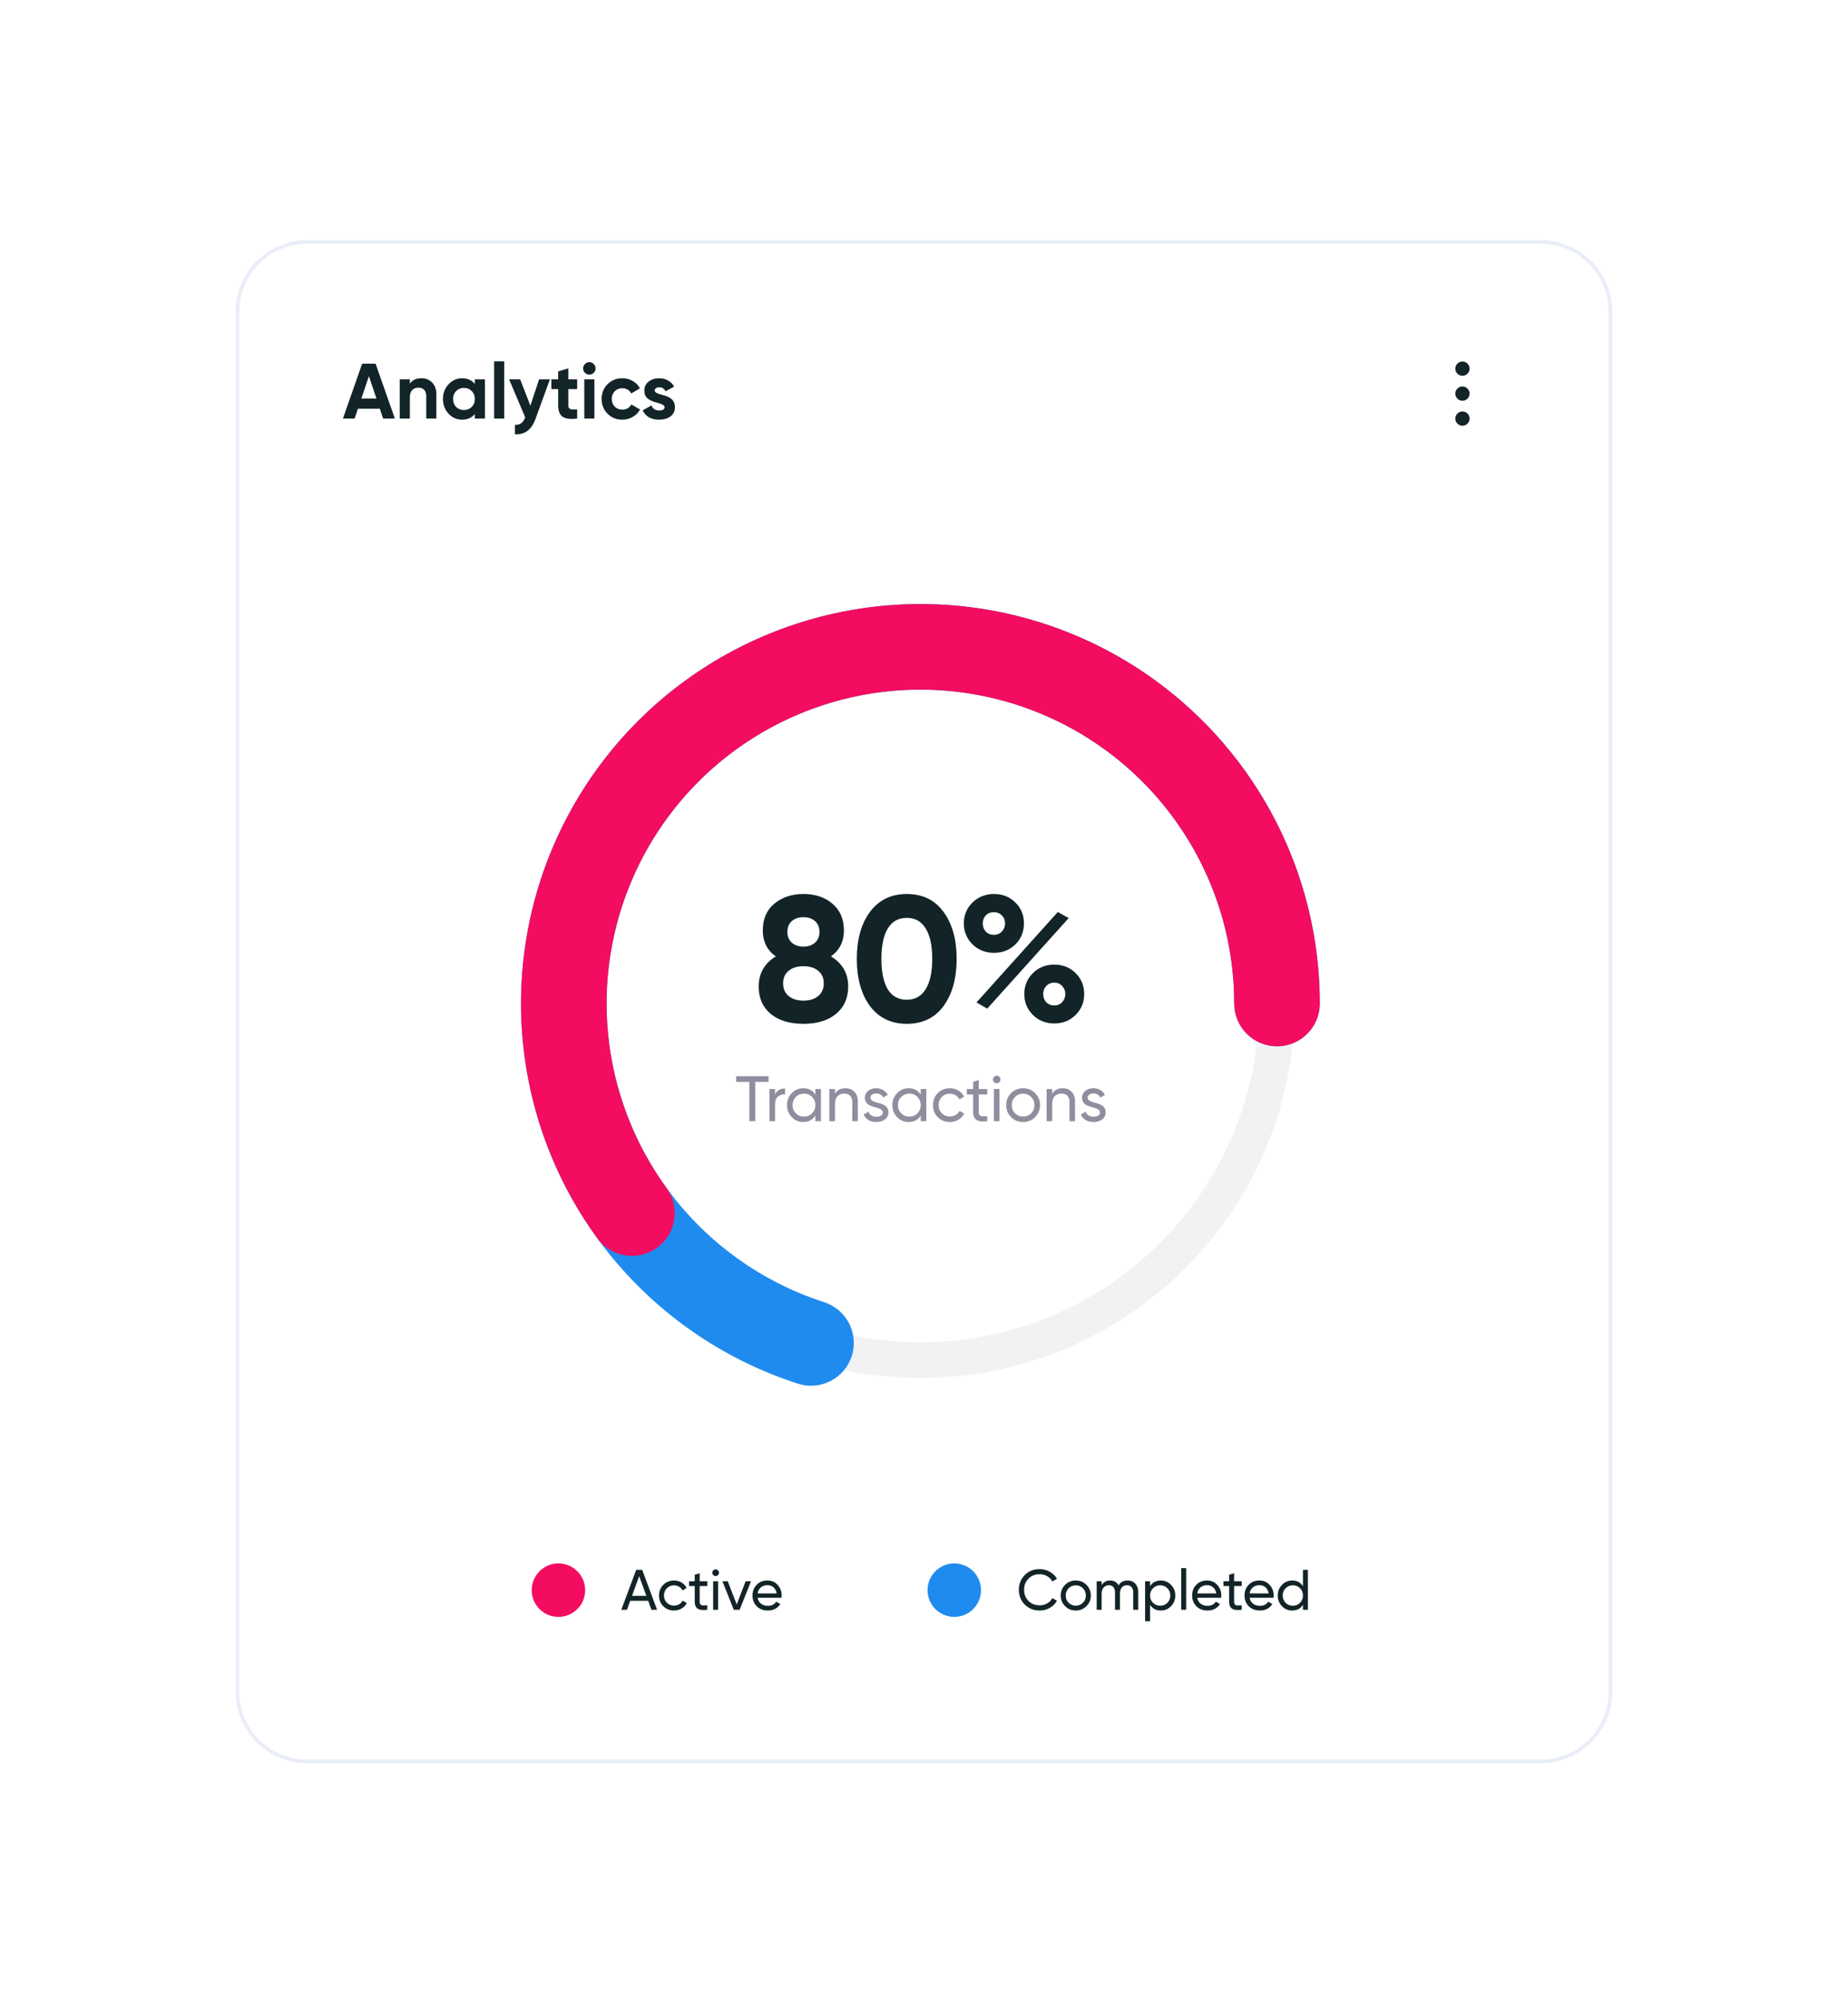 <svg width="392" height="424" viewBox="0 0 392 424" fill="none" xmlns="http://www.w3.org/2000/svg">
<g filter="url(#filter0_d_0_4804)">
<path d="M50 66.088C50 57.733 56.774 50.959 65.129 50.959H326.857C335.213 50.959 341.986 57.733 341.986 66.088V358.831C341.986 367.186 335.213 373.959 326.857 373.959H65.129C56.774 373.959 50 367.186 50 358.831V66.088Z" fill="white"/>
</g>
<path fill-rule="evenodd" clip-rule="evenodd" d="M326.857 51.716H65.129C57.191 51.716 50.757 58.151 50.757 66.088V358.831C50.757 366.768 57.191 373.203 65.129 373.203H326.857C334.795 373.203 341.23 366.768 341.23 358.831V66.088C341.23 58.151 334.795 51.716 326.857 51.716ZM65.129 50.959C56.774 50.959 50 57.733 50 66.088V358.831C50 367.186 56.774 373.959 65.129 373.959H326.857C335.213 373.959 341.986 367.186 341.986 358.831V66.088C341.986 57.733 335.213 50.959 326.857 50.959H65.129Z" fill="#E9EDF7"/>
<path d="M83.76 88.781H81.264L80.565 86.685H75.922L75.223 88.781H72.743L76.821 77.132H79.666L83.76 88.781ZM78.252 79.778L76.654 84.538H79.849L78.252 79.778Z" fill="#122428"/>
<path d="M89.418 80.228C90.339 80.228 91.088 80.533 91.665 81.143C92.264 81.764 92.563 82.607 92.563 83.672V88.781H90.416V83.939C90.416 83.395 90.267 82.974 89.967 82.674C89.679 82.374 89.279 82.225 88.769 82.225C88.203 82.225 87.754 82.402 87.421 82.757C87.099 83.101 86.938 83.611 86.938 84.288V88.781H84.791V80.461H86.938V81.392C87.449 80.616 88.275 80.228 89.418 80.228Z" fill="#122428"/>
<path d="M100.72 81.442V80.461H102.867V88.781H100.72V87.8C100.077 88.609 99.172 89.014 98.007 89.014C96.898 89.014 95.944 88.593 95.145 87.75C94.357 86.895 93.963 85.853 93.963 84.621C93.963 83.401 94.357 82.363 95.145 81.509C95.944 80.655 96.898 80.228 98.007 80.228C99.172 80.228 100.077 80.632 100.72 81.442ZM96.759 86.319C97.192 86.751 97.741 86.968 98.407 86.968C99.073 86.968 99.622 86.751 100.054 86.319C100.498 85.875 100.72 85.309 100.72 84.621C100.72 83.933 100.498 83.373 100.054 82.94C99.622 82.496 99.073 82.275 98.407 82.275C97.741 82.275 97.192 82.496 96.759 82.94C96.327 83.373 96.11 83.933 96.11 84.621C96.11 85.309 96.327 85.875 96.759 86.319Z" fill="#122428"/>
<path d="M106.96 88.781H104.814V76.633H106.96V88.781Z" fill="#122428"/>
<path d="M112.503 86.052L114.35 80.461H116.647L113.618 88.781C113.185 89.98 112.609 90.845 111.887 91.377C111.177 91.921 110.29 92.165 109.225 92.11V90.113C109.791 90.124 110.245 90.002 110.589 89.747C110.933 89.492 111.205 89.081 111.405 88.515L107.993 80.461H110.34L112.503 86.052Z" fill="#122428"/>
<path d="M122.428 80.461V82.524H120.548V85.986C120.548 86.274 120.62 86.485 120.764 86.618C120.908 86.751 121.119 86.829 121.396 86.851C121.674 86.862 122.018 86.856 122.428 86.834V88.781C120.975 88.948 119.937 88.815 119.316 88.382C118.706 87.938 118.401 87.139 118.401 85.986V82.524H116.953V80.461H118.401V78.78L120.548 78.131V80.461H122.428Z" fill="#122428"/>
<path d="M125.007 79.462C124.652 79.462 124.341 79.335 124.075 79.079C123.82 78.813 123.692 78.502 123.692 78.147C123.692 77.792 123.82 77.482 124.075 77.216C124.341 76.949 124.652 76.816 125.007 76.816C125.373 76.816 125.684 76.949 125.939 77.216C126.205 77.482 126.338 77.792 126.338 78.147C126.338 78.502 126.205 78.813 125.939 79.079C125.684 79.335 125.373 79.462 125.007 79.462ZM126.088 88.781H123.942V80.461H126.088V88.781Z" fill="#122428"/>
<path d="M132.014 89.014C130.76 89.014 129.712 88.593 128.869 87.75C128.037 86.906 127.621 85.864 127.621 84.621C127.621 83.378 128.037 82.335 128.869 81.492C129.712 80.649 130.76 80.228 132.014 80.228C132.824 80.228 133.562 80.422 134.227 80.81C134.893 81.198 135.398 81.72 135.742 82.374L133.895 83.456C133.728 83.112 133.473 82.84 133.129 82.641C132.796 82.441 132.419 82.341 131.997 82.341C131.354 82.341 130.821 82.557 130.4 82.99C129.978 83.412 129.767 83.955 129.767 84.621C129.767 85.264 129.978 85.808 130.4 86.252C130.821 86.674 131.354 86.884 131.997 86.884C132.43 86.884 132.813 86.79 133.146 86.601C133.49 86.402 133.745 86.13 133.911 85.786L135.775 86.851C135.409 87.517 134.888 88.044 134.211 88.432C133.545 88.82 132.813 89.014 132.014 89.014Z" fill="#122428"/>
<path d="M138.875 82.824C138.875 83.179 139.379 83.484 140.389 83.739C140.744 83.817 141.066 83.911 141.354 84.022C141.643 84.122 141.931 84.272 142.22 84.471C142.519 84.66 142.752 84.915 142.919 85.237C143.085 85.558 143.168 85.93 143.168 86.352C143.168 87.206 142.846 87.866 142.203 88.332C141.559 88.787 140.766 89.014 139.823 89.014C138.115 89.014 136.95 88.354 136.328 87.034L138.192 85.986C138.447 86.707 138.991 87.067 139.823 87.067C140.589 87.067 140.971 86.829 140.971 86.352C140.971 85.997 140.467 85.692 139.457 85.436C139.08 85.337 138.758 85.237 138.492 85.137C138.226 85.037 137.937 84.893 137.626 84.704C137.316 84.504 137.077 84.255 136.911 83.955C136.756 83.645 136.678 83.284 136.678 82.874C136.678 82.053 136.977 81.409 137.577 80.943C138.187 80.466 138.941 80.228 139.84 80.228C140.517 80.228 141.132 80.383 141.687 80.694C142.242 80.993 142.68 81.426 143.002 81.992L141.171 82.99C140.905 82.424 140.461 82.141 139.84 82.141C139.562 82.141 139.329 82.208 139.141 82.341C138.963 82.463 138.875 82.624 138.875 82.824Z" fill="#122428"/>
<path d="M139.381 341.432H138.183L137.493 339.532H133.681L132.991 341.432H131.793L134.951 332.96H136.222L139.381 341.432ZM135.581 334.304L134.068 338.479H137.106L135.581 334.304Z" fill="#122428"/>
<path d="M142.974 341.59C142.062 341.59 141.304 341.287 140.699 340.682C140.094 340.069 139.791 339.31 139.791 338.407C139.791 337.503 140.094 336.749 140.699 336.143C141.304 335.53 142.062 335.224 142.974 335.224C143.571 335.224 144.108 335.369 144.584 335.659C145.06 335.942 145.415 336.325 145.649 336.809L144.765 337.317C144.612 336.995 144.374 336.736 144.051 336.543C143.737 336.349 143.378 336.252 142.974 336.252C142.369 336.252 141.861 336.458 141.449 336.87C141.046 337.289 140.844 337.802 140.844 338.407C140.844 339.004 141.046 339.512 141.449 339.932C141.861 340.343 142.369 340.549 142.974 340.549C143.378 340.549 143.741 340.456 144.063 340.271C144.386 340.077 144.632 339.819 144.802 339.496L145.697 340.016C145.431 340.501 145.056 340.884 144.572 341.166C144.088 341.449 143.555 341.59 142.974 341.59Z" fill="#122428"/>
<path d="M150.029 335.381V336.398H148.419V339.678C148.419 339.976 148.476 340.19 148.589 340.319C148.71 340.44 148.891 340.505 149.133 340.513C149.375 340.513 149.674 340.505 150.029 340.488V341.432C149.101 341.553 148.423 341.477 147.996 341.202C147.576 340.928 147.366 340.42 147.366 339.678V336.398H146.168V335.381H147.366V334.001L148.419 333.687V335.381H150.029Z" fill="#122428"/>
<path d="M151.808 334.28C151.606 334.28 151.437 334.211 151.3 334.074C151.163 333.937 151.094 333.771 151.094 333.578C151.094 333.384 151.163 333.219 151.3 333.081C151.437 332.936 151.606 332.863 151.808 332.863C152.002 332.863 152.167 332.936 152.304 333.081C152.441 333.219 152.51 333.384 152.51 333.578C152.51 333.771 152.441 333.937 152.304 334.074C152.167 334.211 152.002 334.28 151.808 334.28ZM152.329 341.432H151.276V335.381H152.329V341.432Z" fill="#122428"/>
<path d="M156.271 340.307L158.171 335.381H159.309L156.888 341.432H155.654L153.233 335.381H154.371L156.271 340.307Z" fill="#122428"/>
<path d="M165.772 338.891H160.701C160.806 339.423 161.052 339.843 161.439 340.15C161.827 340.448 162.311 340.597 162.892 340.597C163.691 340.597 164.271 340.303 164.635 339.714L165.53 340.222C164.933 341.134 164.046 341.59 162.868 341.59C161.915 341.59 161.133 341.291 160.52 340.694C159.922 340.081 159.624 339.318 159.624 338.407C159.624 337.487 159.918 336.728 160.507 336.131C161.096 335.526 161.859 335.224 162.795 335.224C163.682 335.224 164.405 335.538 164.961 336.168C165.526 336.781 165.809 337.531 165.809 338.419C165.809 338.572 165.796 338.729 165.772 338.891ZM162.795 336.216C162.238 336.216 161.77 336.373 161.391 336.688C161.02 337.003 160.79 337.43 160.701 337.971H164.744C164.655 337.414 164.433 336.983 164.078 336.676C163.723 336.369 163.295 336.216 162.795 336.216Z" fill="#122428"/>
<path d="M112.785 337.272C112.785 334.139 115.325 331.599 118.458 331.599C121.591 331.599 124.131 334.139 124.131 337.272C124.131 340.405 121.591 342.945 118.458 342.945C115.325 342.945 112.785 340.405 112.785 337.272Z" fill="#F40C60"/>
<path d="M220.55 341.59C219.259 341.59 218.198 341.166 217.367 340.319C216.536 339.48 216.121 338.439 216.121 337.196C216.121 335.954 216.536 334.913 217.367 334.074C218.198 333.227 219.259 332.803 220.55 332.803C221.317 332.803 222.027 332.989 222.68 333.36C223.334 333.731 223.842 334.231 224.205 334.861L223.225 335.429C222.983 334.961 222.62 334.59 222.136 334.316C221.66 334.033 221.131 333.892 220.55 333.892C219.566 333.892 218.767 334.207 218.154 334.836C217.541 335.458 217.234 336.244 217.234 337.196C217.234 338.14 217.541 338.923 218.154 339.544C218.767 340.174 219.566 340.488 220.55 340.488C221.131 340.488 221.66 340.351 222.136 340.077C222.62 339.795 222.983 339.423 223.225 338.963L224.205 339.52C223.85 340.15 223.346 340.654 222.692 341.033C222.047 341.404 221.333 341.59 220.55 341.59Z" fill="#122428"/>
<path d="M230.455 340.67C229.842 341.283 229.087 341.59 228.192 341.59C227.296 341.59 226.542 341.283 225.929 340.67C225.315 340.057 225.009 339.302 225.009 338.407C225.009 337.511 225.315 336.757 225.929 336.143C226.542 335.53 227.296 335.224 228.192 335.224C229.087 335.224 229.842 335.53 230.455 336.143C231.076 336.765 231.387 337.519 231.387 338.407C231.387 339.294 231.076 340.049 230.455 340.67ZM228.192 340.561C228.797 340.561 229.305 340.355 229.717 339.944C230.128 339.532 230.334 339.02 230.334 338.407C230.334 337.793 230.128 337.281 229.717 336.87C229.305 336.458 228.797 336.252 228.192 336.252C227.595 336.252 227.09 336.458 226.679 336.87C226.267 337.281 226.062 337.793 226.062 338.407C226.062 339.02 226.267 339.532 226.679 339.944C227.09 340.355 227.595 340.561 228.192 340.561Z" fill="#122428"/>
<path d="M239.164 335.224C239.85 335.224 240.398 335.446 240.81 335.889C241.23 336.333 241.439 336.926 241.439 337.668V341.432H240.386V337.705C240.386 337.245 240.265 336.886 240.023 336.628C239.789 336.361 239.467 336.228 239.055 336.228C238.587 336.228 238.22 336.386 237.954 336.7C237.695 337.007 237.566 337.463 237.566 338.068V341.432H236.513V337.705C236.513 337.245 236.396 336.886 236.162 336.628C235.936 336.361 235.626 336.228 235.23 336.228C234.771 336.228 234.395 336.39 234.105 336.712C233.822 337.027 233.681 337.479 233.681 338.068V341.432H232.628V335.381H233.681V336.192C234.093 335.546 234.694 335.224 235.485 335.224C236.3 335.224 236.893 335.567 237.264 336.252C237.683 335.567 238.317 335.224 239.164 335.224Z" fill="#122428"/>
<path d="M246.24 335.224C247.087 335.224 247.809 335.534 248.406 336.156C249.003 336.777 249.302 337.527 249.302 338.407C249.302 339.294 249.003 340.049 248.406 340.67C247.817 341.283 247.095 341.59 246.24 341.59C245.239 341.59 244.477 341.19 243.952 340.392V343.853H242.899V335.381H243.952V336.422C244.477 335.623 245.239 335.224 246.24 335.224ZM246.107 340.573C246.712 340.573 247.22 340.367 247.632 339.956C248.043 339.528 248.249 339.012 248.249 338.407C248.249 337.793 248.043 337.281 247.632 336.87C247.22 336.45 246.712 336.24 246.107 336.24C245.493 336.24 244.981 336.45 244.57 336.87C244.158 337.281 243.952 337.793 243.952 338.407C243.952 339.012 244.158 339.528 244.57 339.956C244.981 340.367 245.493 340.573 246.107 340.573Z" fill="#122428"/>
<path d="M251.611 341.432H250.558V332.597H251.611V341.432Z" fill="#122428"/>
<path d="M259.027 338.891H253.956C254.061 339.423 254.307 339.843 254.694 340.15C255.082 340.448 255.566 340.597 256.147 340.597C256.945 340.597 257.526 340.303 257.889 339.714L258.785 340.222C258.188 341.134 257.3 341.59 256.122 341.59C255.17 341.59 254.388 341.291 253.774 340.694C253.177 340.081 252.879 339.318 252.879 338.407C252.879 337.487 253.173 336.728 253.762 336.131C254.351 335.526 255.114 335.224 256.05 335.224C256.937 335.224 257.659 335.538 258.216 336.168C258.781 336.781 259.063 337.531 259.063 338.419C259.063 338.572 259.051 338.729 259.027 338.891ZM256.05 336.216C255.493 336.216 255.025 336.373 254.646 336.688C254.275 337.003 254.045 337.43 253.956 337.971H257.998C257.91 337.414 257.688 336.983 257.333 336.676C256.978 336.369 256.55 336.216 256.05 336.216Z" fill="#122428"/>
<path d="M263.389 335.381V336.398H261.779V339.678C261.779 339.976 261.835 340.19 261.948 340.319C262.069 340.44 262.251 340.505 262.493 340.513C262.735 340.513 263.034 340.505 263.389 340.488V341.432C262.461 341.554 261.783 341.477 261.355 341.203C260.936 340.928 260.726 340.42 260.726 339.678V336.398H259.528V335.381H260.726V334.001L261.779 333.687V335.381H263.389Z" fill="#122428"/>
<path d="M270.137 338.891H265.066C265.171 339.423 265.417 339.843 265.804 340.15C266.192 340.448 266.676 340.597 267.257 340.597C268.056 340.597 268.637 340.303 269 339.714L269.895 340.222C269.298 341.134 268.411 341.59 267.233 341.59C266.281 341.59 265.498 341.291 264.885 340.694C264.288 340.081 263.989 339.318 263.989 338.407C263.989 337.487 264.284 336.728 264.873 336.131C265.462 335.526 266.224 335.224 267.16 335.224C268.048 335.224 268.77 335.538 269.326 336.168C269.891 336.781 270.174 337.531 270.174 338.419C270.174 338.572 270.162 338.729 270.137 338.891ZM267.16 336.216C266.603 336.216 266.135 336.373 265.756 336.688C265.385 337.003 265.155 337.43 265.066 337.971H269.109C269.02 337.414 268.798 336.983 268.443 336.676C268.088 336.369 267.66 336.216 267.16 336.216Z" fill="#122428"/>
<path d="M276.383 336.422V332.96H277.436V341.432H276.383V340.392C275.867 341.19 275.104 341.59 274.095 341.59C273.24 341.59 272.518 341.283 271.929 340.67C271.332 340.049 271.033 339.294 271.033 338.407C271.033 337.527 271.332 336.777 271.929 336.156C272.526 335.534 273.248 335.224 274.095 335.224C275.104 335.224 275.867 335.623 276.383 336.422ZM274.229 340.573C274.842 340.573 275.354 340.367 275.766 339.956C276.177 339.528 276.383 339.012 276.383 338.407C276.383 337.793 276.177 337.281 275.766 336.87C275.354 336.45 274.842 336.24 274.229 336.24C273.623 336.24 273.115 336.45 272.704 336.87C272.292 337.281 272.086 337.793 272.086 338.407C272.086 339.012 272.292 339.528 272.704 339.956C273.115 340.367 273.623 340.573 274.229 340.573Z" fill="#122428"/>
<path d="M196.75 337.272C196.75 334.139 199.29 331.599 202.423 331.599C205.556 331.599 208.096 334.139 208.096 337.272C208.096 340.405 205.556 342.945 202.423 342.945C199.29 342.945 196.75 340.405 196.75 337.272Z" fill="#208BEE"/>
<path opacity="0.4" fill-rule="evenodd" clip-rule="evenodd" d="M195.237 140.976C155.549 140.976 123.375 173.149 123.375 212.838C123.375 252.526 155.549 284.699 195.237 284.699C234.925 284.699 267.099 252.526 267.099 212.838C267.099 173.149 234.925 140.976 195.237 140.976ZM115.811 212.838C115.811 168.972 151.371 133.411 195.237 133.411C239.103 133.411 274.663 168.972 274.663 212.838C274.663 256.704 239.103 292.264 195.237 292.264C151.371 292.264 115.811 256.704 115.811 212.838Z" fill="#DEE0E6"/>
<path fill-rule="evenodd" clip-rule="evenodd" d="M188.513 128.384C204.097 127.143 219.72 130.238 233.654 137.327C247.587 144.416 259.288 155.222 267.46 168.549C275.632 181.876 279.958 197.205 279.958 212.838C279.958 217.851 275.894 221.915 270.881 221.915C265.867 221.915 261.803 217.851 261.803 212.838C261.803 200.555 258.405 188.511 251.984 178.04C245.563 167.568 236.369 159.078 225.422 153.508C214.474 147.938 202.198 145.506 189.954 146.481C177.71 147.456 165.974 151.799 156.045 159.031C146.116 166.263 138.382 176.101 133.699 187.456C129.015 198.812 127.565 211.241 129.508 223.37C131.452 235.498 136.713 246.853 144.71 256.176C152.707 265.499 163.128 272.428 174.819 276.196C179.591 277.734 182.212 282.848 180.675 287.62C179.137 292.391 174.022 295.013 169.251 293.475C154.371 288.68 141.108 279.862 130.93 267.996C120.752 256.129 114.056 241.679 111.583 226.242C109.109 210.806 110.955 194.986 116.916 180.534C122.876 166.082 132.72 153.561 145.356 144.357C157.993 135.153 172.929 129.624 188.513 128.384Z" fill="#208BEE"/>
<path fill-rule="evenodd" clip-rule="evenodd" d="M169.056 132.263C181.772 128.131 195.285 127.068 208.49 129.159C221.695 131.251 234.218 136.438 245.035 144.297C255.851 152.155 264.654 162.462 270.724 174.375C276.794 186.288 279.958 199.468 279.958 212.838C279.958 217.851 275.894 221.915 270.881 221.915C265.867 221.915 261.803 217.851 261.803 212.838C261.803 202.333 259.317 191.977 254.548 182.617C249.779 173.257 242.862 165.159 234.364 158.984C225.865 152.809 216.026 148.734 205.65 147.091C195.274 145.447 184.657 146.283 174.666 149.529C164.676 152.775 155.595 158.34 148.167 165.768C140.739 173.196 135.174 182.277 131.928 192.267C128.682 202.258 127.846 212.875 129.489 223.251C131.133 233.627 135.208 243.466 141.383 251.965C144.33 256.02 143.431 261.697 139.375 264.644C135.319 267.591 129.642 266.691 126.696 262.636C118.837 251.819 113.65 239.296 111.558 226.091C109.467 212.886 110.53 199.373 114.662 186.657C118.793 173.942 125.876 162.385 135.33 152.931C144.784 143.477 156.341 136.394 169.056 132.263Z" fill="#F40C60"/>
<path d="M176.25 202.853C178.696 204.315 179.919 206.446 179.919 209.245C179.919 211.691 179.061 213.619 177.347 215.031C175.657 216.443 173.35 217.149 170.425 217.149C167.475 217.149 165.155 216.443 163.466 215.031C161.777 213.619 160.932 211.691 160.932 209.245C160.932 206.471 162.142 204.34 164.563 202.853C162.722 201.542 161.802 199.714 161.802 197.369C161.802 194.923 162.621 193.019 164.26 191.657C165.924 190.296 167.979 189.615 170.425 189.615C172.896 189.615 174.939 190.296 176.552 191.657C178.191 193.019 179.011 194.923 179.011 197.369C179.011 199.714 178.09 201.542 176.25 202.853ZM173.829 197.633C173.829 196.675 173.514 195.919 172.884 195.364C172.253 194.809 171.434 194.532 170.425 194.532C169.417 194.532 168.597 194.809 167.967 195.364C167.336 195.919 167.021 196.675 167.021 197.633C167.021 198.617 167.336 199.386 167.967 199.94C168.597 200.495 169.417 200.773 170.425 200.773C171.434 200.773 172.253 200.495 172.884 199.94C173.514 199.386 173.829 198.617 173.829 197.633ZM173.564 211.249C174.346 210.594 174.737 209.699 174.737 208.564C174.737 207.429 174.346 206.547 173.564 205.916C172.783 205.261 171.736 204.933 170.425 204.933C169.114 204.933 168.068 205.261 167.286 205.916C166.504 206.547 166.114 207.429 166.114 208.564C166.114 209.699 166.504 210.594 167.286 211.249C168.068 211.905 169.114 212.233 170.425 212.233C171.736 212.233 172.783 211.905 173.564 211.249Z" fill="#122428"/>
<path d="M192.338 217.149C189.035 217.149 186.438 215.901 184.546 213.405C182.681 210.858 181.748 207.517 181.748 203.382C181.748 199.247 182.681 195.919 184.546 193.397C186.438 190.876 189.035 189.615 192.338 189.615C195.691 189.615 198.288 190.876 200.129 193.397C201.995 195.919 202.928 199.247 202.928 203.382C202.928 207.517 201.995 210.858 200.129 213.405C198.288 215.901 195.691 217.149 192.338 217.149ZM197.746 203.382C197.746 200.558 197.28 198.402 196.347 196.915C195.439 195.427 194.103 194.683 192.338 194.683C190.573 194.683 189.236 195.427 188.329 196.915C187.421 198.402 186.967 200.558 186.967 203.382C186.967 206.206 187.421 208.362 188.329 209.85C189.236 211.312 190.573 212.044 192.338 212.044C194.103 212.044 195.439 211.3 196.347 209.812C197.28 208.324 197.746 206.181 197.746 203.382Z" fill="#122428"/>
<path d="M215.385 200.319C214.149 201.504 212.636 202.096 210.846 202.096C209.031 202.096 207.505 201.491 206.27 200.281C205.059 199.071 204.454 197.595 204.454 195.856C204.454 194.116 205.059 192.641 206.27 191.431C207.53 190.22 209.056 189.615 210.846 189.615C212.661 189.615 214.174 190.22 215.385 191.431C216.595 192.59 217.2 194.065 217.2 195.856C217.2 197.621 216.595 199.108 215.385 200.319ZM209.409 213.935L207.139 212.611L224.386 193.435L226.693 194.721L209.409 213.935ZM209.106 197.595C209.56 198.049 210.127 198.276 210.808 198.276C211.489 198.276 212.056 198.049 212.51 197.595C212.964 197.116 213.191 196.536 213.191 195.856C213.191 195.175 212.964 194.608 212.51 194.154C212.056 193.7 211.489 193.473 210.808 193.473C210.127 193.473 209.56 193.7 209.106 194.154C208.678 194.608 208.463 195.175 208.463 195.856C208.463 196.536 208.678 197.116 209.106 197.595ZM229.984 210.833C229.984 212.573 229.379 214.048 228.168 215.258C226.958 216.469 225.445 217.074 223.63 217.074C221.814 217.074 220.302 216.469 219.091 215.258C217.881 214.048 217.276 212.573 217.276 210.833C217.276 209.093 217.881 207.618 219.091 206.408C220.302 205.198 221.814 204.593 223.63 204.593C225.445 204.593 226.958 205.198 228.168 206.408C229.379 207.618 229.984 209.093 229.984 210.833ZM225.294 212.573C225.748 212.094 225.975 211.514 225.975 210.833C225.975 210.152 225.748 209.585 225.294 209.131C224.865 208.652 224.311 208.413 223.63 208.413C222.949 208.413 222.382 208.652 221.928 209.131C221.499 209.585 221.285 210.152 221.285 210.833C221.285 211.514 221.499 212.094 221.928 212.573C222.382 213.027 222.949 213.254 223.63 213.254C224.311 213.254 224.865 213.027 225.294 212.573Z" fill="#122428"/>
<path d="M156.147 228.269H163.023V229.467H160.204V237.8H158.952V229.467H156.147V228.269Z" fill="#8F8E9E"/>
<path d="M164.407 230.992V232.136C164.798 231.292 165.506 230.87 166.531 230.87V232.109C165.95 232.082 165.451 232.236 165.034 232.572C164.616 232.908 164.407 233.448 164.407 234.192V237.8H163.223V230.992H164.407Z" fill="#8F8E9E"/>
<path d="M172.955 232.163V230.992H174.14V237.8H172.955V236.629C172.374 237.528 171.516 237.977 170.382 237.977C169.419 237.977 168.607 237.632 167.944 236.942C167.273 236.243 166.937 235.395 166.937 234.396C166.937 233.407 167.273 232.563 167.944 231.864C168.616 231.165 169.429 230.815 170.382 230.815C171.516 230.815 172.374 231.265 172.955 232.163ZM170.531 236.834C171.221 236.834 171.798 236.602 172.261 236.139C172.724 235.658 172.955 235.077 172.955 234.396C172.955 233.706 172.724 233.13 172.261 232.667C171.798 232.195 171.221 231.959 170.531 231.959C169.851 231.959 169.279 232.195 168.816 232.667C168.353 233.13 168.121 233.706 168.121 234.396C168.121 235.077 168.353 235.658 168.816 236.139C169.279 236.602 169.851 236.834 170.531 236.834Z" fill="#8F8E9E"/>
<path d="M179.325 230.815C180.124 230.815 180.764 231.069 181.245 231.578C181.726 232.077 181.966 232.758 181.966 233.62V237.8H180.782V233.688C180.782 233.144 180.632 232.717 180.332 232.408C180.033 232.1 179.62 231.945 179.093 231.945C178.485 231.945 178.004 232.136 177.65 232.517C177.296 232.889 177.119 233.448 177.119 234.192V237.8H175.934V230.992H177.119V231.973C177.591 231.201 178.326 230.815 179.325 230.815Z" fill="#8F8E9E"/>
<path d="M184.641 232.83C184.641 233.266 185.09 233.607 185.989 233.852C186.325 233.924 186.606 234.001 186.833 234.083C187.069 234.156 187.323 234.269 187.596 234.423C187.877 234.578 188.091 234.782 188.236 235.036C188.381 235.29 188.454 235.59 188.454 235.935C188.454 236.552 188.213 237.047 187.732 237.419C187.251 237.791 186.643 237.977 185.907 237.977C185.254 237.977 184.687 237.837 184.205 237.555C183.733 237.265 183.398 236.874 183.198 236.384L184.219 235.799C184.328 236.125 184.532 236.384 184.832 236.575C185.131 236.765 185.49 236.861 185.907 236.861C186.316 236.861 186.643 236.784 186.888 236.629C187.133 236.475 187.255 236.243 187.255 235.935C187.255 235.472 186.806 235.136 185.907 234.927C185.608 234.846 185.381 234.782 185.227 234.737C185.072 234.691 184.859 234.61 184.587 234.492C184.323 234.374 184.124 234.251 183.988 234.124C183.851 233.988 183.724 233.811 183.606 233.593C183.497 233.366 183.443 233.116 183.443 232.844C183.443 232.254 183.67 231.768 184.124 231.387C184.587 231.006 185.163 230.815 185.853 230.815C186.407 230.815 186.897 230.942 187.323 231.197C187.759 231.442 188.086 231.787 188.304 232.231L187.31 232.79C187.065 232.209 186.579 231.918 185.853 231.918C185.508 231.918 185.218 232 184.982 232.163C184.755 232.327 184.641 232.549 184.641 232.83Z" fill="#8F8E9E"/>
<path d="M195.307 232.163V230.992H196.492V237.8H195.307V236.629C194.726 237.528 193.868 237.977 192.734 237.977C191.771 237.977 190.959 237.632 190.296 236.942C189.625 236.243 189.289 235.395 189.289 234.396C189.289 233.407 189.625 232.563 190.296 231.864C190.968 231.165 191.78 230.815 192.734 230.815C193.868 230.815 194.726 231.265 195.307 232.163ZM192.883 236.834C193.573 236.834 194.15 236.602 194.613 236.139C195.076 235.658 195.307 235.077 195.307 234.396C195.307 233.706 195.076 233.13 194.613 232.667C194.15 232.195 193.573 231.959 192.883 231.959C192.203 231.959 191.631 232.195 191.168 232.667C190.705 233.13 190.473 233.706 190.473 234.396C190.473 235.077 190.705 235.658 191.168 236.139C191.631 236.602 192.203 236.834 192.883 236.834Z" fill="#8F8E9E"/>
<path d="M201.486 237.977C200.46 237.977 199.607 237.637 198.926 236.956C198.245 236.266 197.905 235.413 197.905 234.396C197.905 233.38 198.245 232.531 198.926 231.85C199.607 231.16 200.46 230.815 201.486 230.815C202.158 230.815 202.761 230.979 203.297 231.305C203.833 231.623 204.232 232.054 204.495 232.599L203.501 233.171C203.329 232.808 203.061 232.517 202.698 232.299C202.344 232.082 201.94 231.973 201.486 231.973C200.805 231.973 200.233 232.204 199.77 232.667C199.317 233.139 199.09 233.715 199.09 234.396C199.09 235.068 199.317 235.64 199.77 236.112C200.233 236.575 200.805 236.806 201.486 236.806C201.94 236.806 202.348 236.702 202.712 236.493C203.075 236.275 203.351 235.985 203.542 235.622L204.55 236.207C204.25 236.752 203.828 237.183 203.283 237.501C202.739 237.818 202.14 237.977 201.486 237.977Z" fill="#8F8E9E"/>
<path d="M209.423 230.992V232.136H207.612V235.826C207.612 236.162 207.675 236.402 207.802 236.548C207.939 236.684 208.143 236.756 208.415 236.765C208.688 236.765 209.023 236.756 209.423 236.738V237.8C208.379 237.936 207.616 237.85 207.135 237.542C206.663 237.233 206.427 236.661 206.427 235.826V232.136H205.079V230.992H206.427V229.44L207.612 229.086V230.992H209.423Z" fill="#8F8E9E"/>
<path d="M211.424 229.753C211.197 229.753 211.007 229.676 210.852 229.522C210.698 229.367 210.621 229.181 210.621 228.963C210.621 228.746 210.698 228.56 210.852 228.405C211.007 228.242 211.197 228.16 211.424 228.16C211.642 228.16 211.828 228.242 211.983 228.405C212.137 228.56 212.214 228.746 212.214 228.963C212.214 229.181 212.137 229.367 211.983 229.522C211.828 229.676 211.642 229.753 211.424 229.753ZM212.01 237.8H210.825V230.992H212.01V237.8Z" fill="#8F8E9E"/>
<path d="M219.563 236.942C218.873 237.632 218.024 237.977 217.017 237.977C216.009 237.977 215.16 237.632 214.471 236.942C213.781 236.253 213.436 235.404 213.436 234.396C213.436 233.389 213.781 232.54 214.471 231.85C215.16 231.16 216.009 230.815 217.017 230.815C218.024 230.815 218.873 231.16 219.563 231.85C220.262 232.549 220.611 233.398 220.611 234.396C220.611 235.395 220.262 236.243 219.563 236.942ZM217.017 236.82C217.698 236.82 218.269 236.588 218.732 236.125C219.195 235.663 219.427 235.086 219.427 234.396C219.427 233.706 219.195 233.13 218.732 232.667C218.269 232.204 217.698 231.973 217.017 231.973C216.345 231.973 215.778 232.204 215.315 232.667C214.852 233.13 214.62 233.706 214.62 234.396C214.62 235.086 214.852 235.663 215.315 236.125C215.778 236.588 216.345 236.82 217.017 236.82Z" fill="#8F8E9E"/>
<path d="M225.398 230.815C226.197 230.815 226.837 231.069 227.318 231.578C227.799 232.077 228.04 232.758 228.04 233.62V237.8H226.855V233.688C226.855 233.144 226.705 232.717 226.406 232.408C226.106 232.1 225.693 231.945 225.167 231.945C224.559 231.945 224.077 232.136 223.723 232.517C223.369 232.889 223.192 233.448 223.192 234.192V237.8H222.008V230.992H223.192V231.973C223.664 231.201 224.4 230.815 225.398 230.815Z" fill="#8F8E9E"/>
<path d="M230.715 232.83C230.715 233.266 231.164 233.607 232.063 233.852C232.398 233.924 232.68 234.001 232.907 234.083C233.143 234.156 233.397 234.269 233.669 234.423C233.951 234.578 234.164 234.782 234.309 235.036C234.454 235.29 234.527 235.59 234.527 235.935C234.527 236.552 234.286 237.047 233.805 237.419C233.324 237.791 232.716 237.977 231.981 237.977C231.327 237.977 230.76 237.837 230.279 237.555C229.807 237.265 229.471 236.874 229.271 236.384L230.292 235.799C230.401 236.125 230.606 236.384 230.905 236.575C231.205 236.765 231.563 236.861 231.981 236.861C232.389 236.861 232.716 236.784 232.961 236.629C233.206 236.475 233.329 236.243 233.329 235.935C233.329 235.472 232.88 235.136 231.981 234.927C231.681 234.846 231.454 234.782 231.3 234.737C231.146 234.691 230.932 234.61 230.66 234.492C230.397 234.374 230.197 234.251 230.061 234.124C229.925 233.988 229.798 233.811 229.68 233.593C229.571 233.366 229.516 233.116 229.516 232.844C229.516 232.254 229.743 231.768 230.197 231.387C230.66 231.006 231.237 230.815 231.926 230.815C232.48 230.815 232.97 230.942 233.397 231.197C233.833 231.442 234.159 231.787 234.377 232.231L233.383 232.79C233.138 232.209 232.653 231.918 231.926 231.918C231.581 231.918 231.291 232 231.055 232.163C230.828 232.327 230.715 232.549 230.715 232.83Z" fill="#8F8E9E"/>
<path d="M311.729 78.191C311.729 79.027 311.051 79.704 310.216 79.704C309.38 79.704 308.703 79.027 308.703 78.191C308.703 77.356 309.38 76.678 310.216 76.678C311.051 76.678 311.729 77.356 311.729 78.191Z" fill="#122428"/>
<path d="M311.729 83.486C311.729 84.322 311.051 84.999 310.216 84.999C309.38 84.999 308.703 84.322 308.703 83.486C308.703 82.651 309.38 81.974 310.216 81.974C311.051 81.974 311.729 82.651 311.729 83.486Z" fill="#122428"/>
<path d="M311.729 88.781C311.729 89.617 311.051 90.294 310.216 90.294C309.38 90.294 308.703 89.617 308.703 88.781C308.703 87.946 309.38 87.269 310.216 87.269C311.051 87.269 311.729 87.946 311.729 88.781Z" fill="#122428"/>
<defs>
<filter id="filter0_d_0_4804" x="0" y="0.959" width="391.986" height="423" filterUnits="userSpaceOnUse" color-interpolation-filters="sRGB">
<feFlood flood-opacity="0" result="BackgroundImageFix"/>
<feColorMatrix in="SourceAlpha" type="matrix" values="0 0 0 0 0 0 0 0 0 0 0 0 0 0 0 0 0 0 127 0" result="hardAlpha"/>
<feOffset/>
<feGaussianBlur stdDeviation="25"/>
<feComposite in2="hardAlpha" operator="out"/>
<feColorMatrix type="matrix" values="0 0 0 0 0 0 0 0 0 0 0 0 0 0 0 0 0 0 0.05 0"/>
<feBlend mode="normal" in2="BackgroundImageFix" result="effect1_dropShadow_0_4804"/>
<feBlend mode="normal" in="SourceGraphic" in2="effect1_dropShadow_0_4804" result="shape"/>
</filter>
</defs>
</svg>
